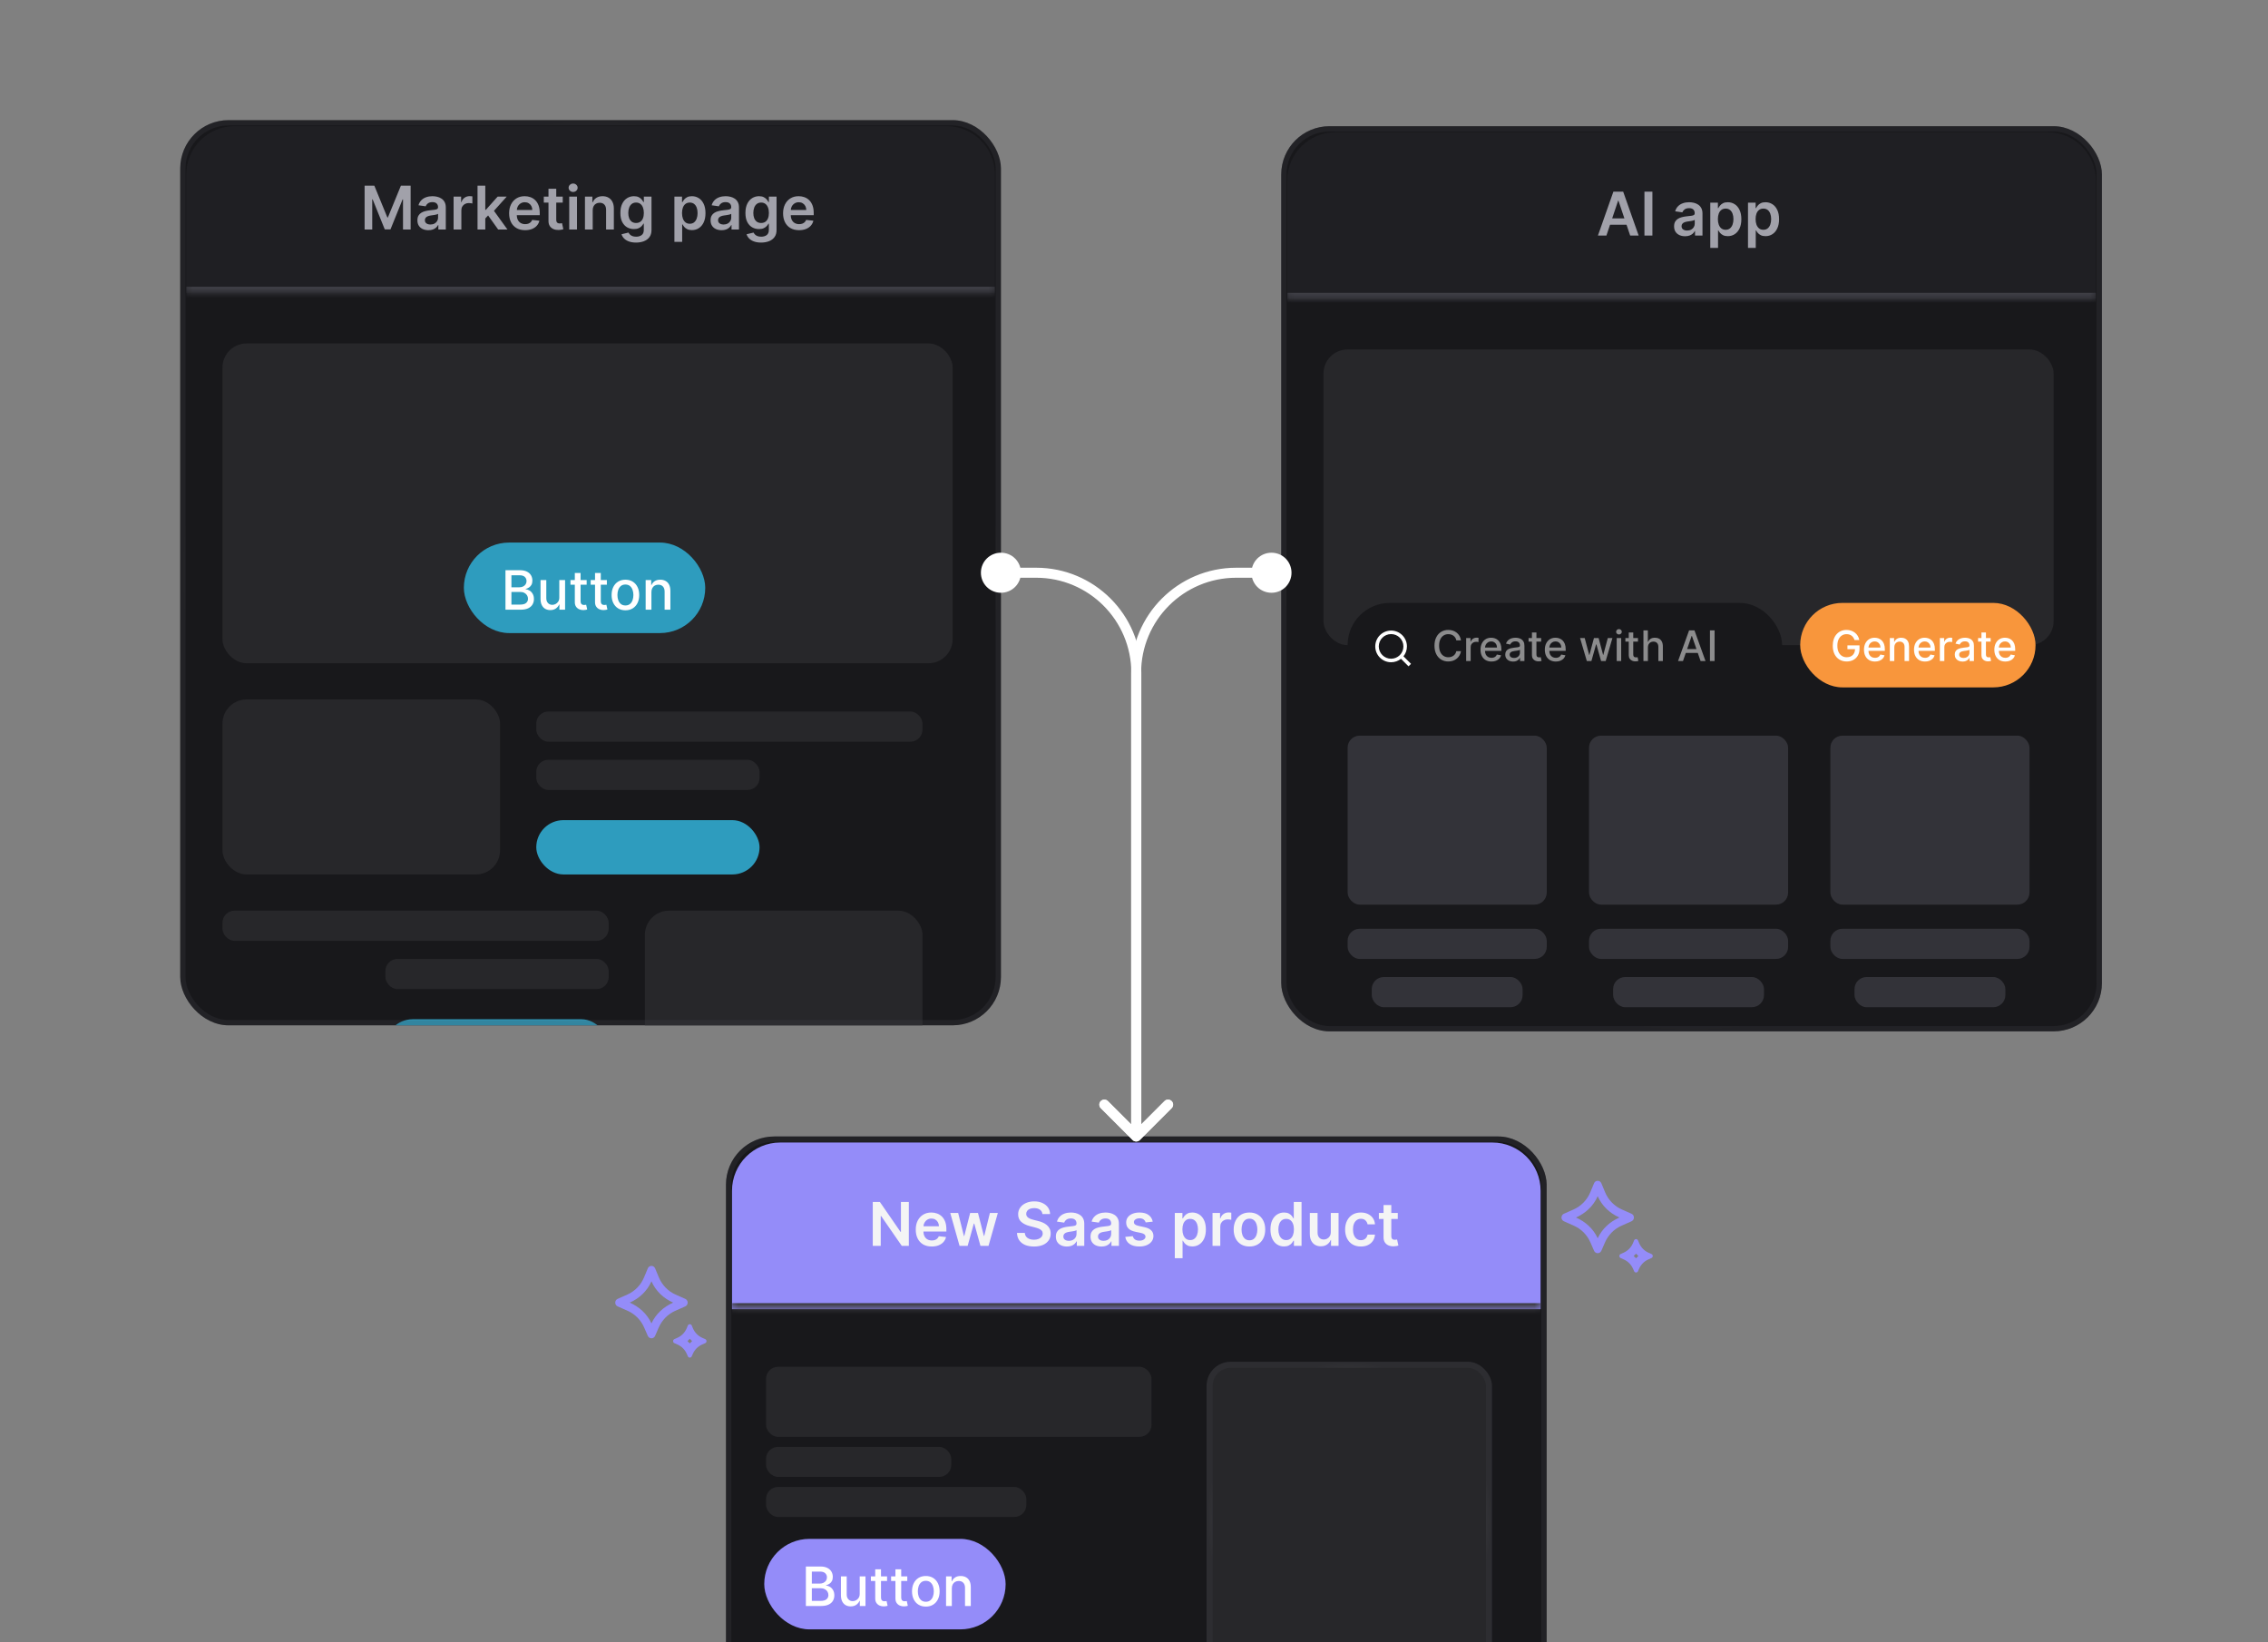 <svg width="453" height="328" viewBox="0 0 453 328" fill="none" xmlns="http://www.w3.org/2000/svg">
<rect x="0" y="0" width="453" height="328" fill="#808080" stroke="none"/>
<g clip-path="url(#clip0_9_1032)">
<g clip-path="url(#clip1_9_1032)">
<rect x="36" y="24" width="163.921" height="180.795" rx="9.642" fill="#18181B"/>
<mask id="path-3-inside-1_9_1032" fill="white">
<path d="M37.205 34.848C37.205 29.522 41.522 25.205 46.848 25.205H189.073C194.398 25.205 198.715 29.522 198.715 34.848V58.49H37.205V34.848Z"/>
</mask>
<path d="M37.205 34.848C37.205 29.522 41.522 25.205 46.848 25.205H189.073C194.398 25.205 198.715 29.522 198.715 34.848V58.49H37.205V34.848Z" fill="#1F1F23"/>
<path d="M37.205 25.205H198.715H37.205ZM198.715 59.695H37.205V57.285H198.715V59.695ZM37.205 58.49V25.205V58.49ZM198.715 25.205V58.49V25.205Z" fill="#3F3F46" mask="url(#path-3-inside-1_9_1032)"/>
<path d="M72.825 37.082H74.768L77.37 43.434H77.473L80.076 37.082H82.019V45.848H80.495V39.825H80.414L77.991 45.822H76.853L74.43 39.813H74.349V45.848H72.825V37.082ZM85.571 45.98C85.155 45.98 84.779 45.906 84.445 45.758C84.115 45.606 83.852 45.384 83.658 45.09C83.467 44.796 83.371 44.434 83.371 44.003C83.371 43.632 83.44 43.325 83.577 43.083C83.714 42.84 83.9 42.646 84.137 42.501C84.374 42.355 84.641 42.245 84.938 42.171C85.237 42.094 85.547 42.038 85.867 42.004C86.252 41.964 86.564 41.928 86.804 41.897C87.044 41.863 87.218 41.811 87.326 41.743C87.437 41.672 87.493 41.562 87.493 41.413V41.388C87.493 41.065 87.397 40.816 87.206 40.639C87.015 40.462 86.74 40.373 86.38 40.373C86.001 40.373 85.7 40.456 85.477 40.622C85.257 40.787 85.109 40.983 85.032 41.208L83.585 41.002C83.699 40.603 83.888 40.269 84.15 40.001C84.413 39.73 84.734 39.527 85.113 39.393C85.493 39.256 85.912 39.188 86.372 39.188C86.688 39.188 87.004 39.225 87.317 39.299C87.631 39.373 87.918 39.496 88.178 39.667C88.438 39.835 88.646 40.065 88.803 40.356C88.963 40.647 89.043 41.011 89.043 41.448V45.848H87.553V44.944H87.502C87.407 45.127 87.275 45.298 87.103 45.458C86.935 45.615 86.723 45.742 86.466 45.839C86.212 45.933 85.914 45.98 85.571 45.98ZM85.974 44.842C86.285 44.842 86.554 44.781 86.782 44.658C87.011 44.532 87.186 44.367 87.309 44.161C87.434 43.956 87.497 43.732 87.497 43.489V42.715C87.449 42.755 87.366 42.792 87.249 42.826C87.135 42.86 87.007 42.89 86.864 42.916C86.721 42.941 86.58 42.964 86.44 42.984C86.3 43.004 86.179 43.021 86.076 43.036C85.845 43.067 85.638 43.118 85.456 43.19C85.273 43.261 85.129 43.361 85.023 43.489C84.918 43.615 84.865 43.778 84.865 43.977C84.865 44.263 84.969 44.478 85.177 44.623C85.386 44.769 85.651 44.842 85.974 44.842ZM90.6 45.848V39.273H92.103V40.369H92.171C92.291 39.989 92.497 39.697 92.788 39.492C93.082 39.283 93.417 39.179 93.793 39.179C93.879 39.179 93.975 39.183 94.08 39.192C94.189 39.198 94.278 39.208 94.35 39.222V40.647C94.284 40.624 94.18 40.604 94.037 40.587C93.898 40.567 93.762 40.557 93.631 40.557C93.348 40.557 93.094 40.619 92.869 40.741C92.646 40.861 92.471 41.028 92.343 41.242C92.214 41.456 92.15 41.703 92.15 41.983V45.848H90.6ZM96.792 43.785L96.787 41.914H97.036L99.398 39.273H101.209L98.303 42.509H97.982L96.792 43.785ZM95.379 45.848V37.082H96.929V45.848H95.379ZM99.505 45.848L97.365 42.856L98.41 41.764L101.359 45.848H99.505ZM104.881 45.976C104.222 45.976 103.653 45.839 103.173 45.565C102.697 45.288 102.33 44.898 102.073 44.392C101.817 43.885 101.688 43.287 101.688 42.599C101.688 41.923 101.817 41.329 102.073 40.818C102.333 40.305 102.696 39.905 103.161 39.62C103.626 39.332 104.172 39.188 104.8 39.188C105.205 39.188 105.587 39.253 105.947 39.385C106.309 39.513 106.629 39.713 106.906 39.984C107.185 40.255 107.405 40.6 107.565 41.02C107.725 41.436 107.805 41.933 107.805 42.509V42.984H102.416V41.94H106.319C106.317 41.643 106.252 41.379 106.127 41.148C106.001 40.914 105.826 40.73 105.6 40.596C105.378 40.462 105.118 40.395 104.821 40.395C104.505 40.395 104.226 40.472 103.987 40.626C103.747 40.777 103.56 40.977 103.426 41.225C103.295 41.471 103.228 41.74 103.225 42.034V42.946C103.225 43.328 103.295 43.656 103.435 43.93C103.574 44.201 103.77 44.41 104.021 44.555C104.272 44.698 104.566 44.769 104.903 44.769C105.128 44.769 105.332 44.738 105.515 44.675C105.697 44.609 105.856 44.514 105.99 44.388C106.124 44.263 106.225 44.107 106.294 43.922L107.74 44.084C107.649 44.467 107.475 44.8 107.218 45.086C106.964 45.368 106.639 45.588 106.242 45.745C105.846 45.899 105.392 45.976 104.881 45.976ZM112.398 39.273V40.472H108.619V39.273H112.398ZM109.552 37.698H111.101V43.87C111.101 44.078 111.133 44.238 111.196 44.35C111.261 44.458 111.347 44.532 111.452 44.572C111.558 44.612 111.675 44.632 111.803 44.632C111.9 44.632 111.989 44.625 112.069 44.611C112.151 44.596 112.214 44.584 112.257 44.572L112.518 45.783C112.435 45.812 112.317 45.843 112.163 45.878C112.012 45.912 111.826 45.932 111.606 45.938C111.218 45.949 110.869 45.891 110.558 45.762C110.247 45.631 110 45.428 109.817 45.154C109.638 44.88 109.549 44.538 109.552 44.127V37.698ZM113.694 45.848V39.273H115.244V45.848H113.694ZM114.473 38.34C114.228 38.34 114.017 38.259 113.84 38.096C113.663 37.931 113.574 37.732 113.574 37.501C113.574 37.267 113.663 37.069 113.84 36.906C114.017 36.741 114.228 36.658 114.473 36.658C114.721 36.658 114.933 36.741 115.107 36.906C115.284 37.069 115.372 37.267 115.372 37.501C115.372 37.732 115.284 37.931 115.107 38.096C114.933 38.259 114.721 38.34 114.473 38.34ZM118.386 41.995V45.848H116.837V39.273H118.318V40.39H118.395C118.546 40.022 118.787 39.73 119.118 39.513C119.452 39.296 119.864 39.188 120.355 39.188C120.809 39.188 121.204 39.285 121.541 39.479C121.88 39.673 122.143 39.954 122.328 40.322C122.517 40.69 122.609 41.137 122.607 41.662V45.848H121.057V41.901C121.057 41.462 120.943 41.118 120.715 40.87C120.489 40.622 120.177 40.497 119.777 40.497C119.506 40.497 119.265 40.557 119.054 40.677C118.846 40.794 118.682 40.964 118.562 41.187C118.445 41.409 118.386 41.679 118.386 41.995ZM127.041 48.45C126.484 48.45 126.006 48.374 125.607 48.223C125.207 48.075 124.886 47.875 124.644 47.624C124.401 47.373 124.233 47.095 124.139 46.789L125.534 46.451C125.597 46.58 125.688 46.706 125.808 46.832C125.928 46.961 126.089 47.066 126.292 47.149C126.497 47.234 126.755 47.277 127.066 47.277C127.506 47.277 127.87 47.17 128.158 46.956C128.446 46.745 128.59 46.397 128.59 45.912V44.666H128.513C128.433 44.826 128.316 44.99 128.162 45.158C128.011 45.327 127.81 45.468 127.559 45.582C127.31 45.696 126.998 45.754 126.621 45.754C126.116 45.754 125.658 45.635 125.247 45.398C124.839 45.158 124.514 44.802 124.272 44.328C124.032 43.852 123.912 43.255 123.912 42.539C123.912 41.817 124.032 41.208 124.272 40.711C124.514 40.212 124.841 39.834 125.252 39.577C125.663 39.318 126.121 39.188 126.626 39.188C127.011 39.188 127.328 39.253 127.576 39.385C127.827 39.513 128.027 39.669 128.175 39.851C128.323 40.031 128.436 40.201 128.513 40.361H128.599V39.273H130.127V45.955C130.127 46.517 129.993 46.982 129.724 47.35C129.456 47.718 129.09 47.993 128.624 48.176C128.159 48.359 127.631 48.45 127.041 48.45ZM127.054 44.538C127.382 44.538 127.661 44.458 127.893 44.298C128.124 44.138 128.299 43.909 128.419 43.609C128.539 43.309 128.599 42.95 128.599 42.531C128.599 42.117 128.539 41.754 128.419 41.443C128.302 41.132 128.128 40.891 127.897 40.72C127.669 40.546 127.387 40.459 127.054 40.459C126.708 40.459 126.42 40.549 126.189 40.729C125.958 40.908 125.784 41.155 125.667 41.469C125.55 41.78 125.491 42.134 125.491 42.531C125.491 42.933 125.55 43.285 125.667 43.588C125.787 43.887 125.962 44.121 126.193 44.29C126.427 44.455 126.714 44.538 127.054 44.538ZM134.704 48.313V39.273H136.228V40.361H136.318C136.398 40.201 136.511 40.031 136.656 39.851C136.802 39.669 136.999 39.513 137.247 39.385C137.495 39.253 137.812 39.188 138.197 39.188C138.705 39.188 139.163 39.318 139.571 39.577C139.982 39.834 140.307 40.215 140.547 40.72C140.789 41.222 140.911 41.839 140.911 42.569C140.911 43.291 140.792 43.904 140.555 44.41C140.319 44.915 139.996 45.3 139.588 45.565C139.18 45.831 138.718 45.963 138.201 45.963C137.825 45.963 137.512 45.9 137.264 45.775C137.016 45.649 136.816 45.498 136.665 45.321C136.516 45.141 136.401 44.972 136.318 44.812H136.254V48.313H134.704ZM136.224 42.56C136.224 42.986 136.284 43.358 136.404 43.678C136.526 43.997 136.702 44.247 136.93 44.427C137.161 44.604 137.441 44.692 137.769 44.692C138.111 44.692 138.398 44.601 138.629 44.418C138.861 44.233 139.035 43.98 139.152 43.66C139.271 43.338 139.331 42.971 139.331 42.56C139.331 42.152 139.273 41.79 139.156 41.473C139.039 41.157 138.865 40.908 138.634 40.729C138.403 40.549 138.114 40.459 137.769 40.459C137.438 40.459 137.157 40.546 136.926 40.72C136.695 40.894 136.519 41.138 136.399 41.452C136.282 41.766 136.224 42.135 136.224 42.56ZM144.129 45.98C143.713 45.98 143.338 45.906 143.004 45.758C142.673 45.606 142.41 45.384 142.216 45.09C142.025 44.796 141.929 44.434 141.929 44.003C141.929 43.632 141.998 43.325 142.135 43.083C142.272 42.84 142.459 42.646 142.696 42.501C142.932 42.355 143.199 42.245 143.496 42.171C143.796 42.094 144.105 42.038 144.425 42.004C144.81 41.964 145.122 41.928 145.362 41.897C145.602 41.863 145.776 41.811 145.884 41.743C145.996 41.672 146.051 41.562 146.051 41.413V41.388C146.051 41.065 145.956 40.816 145.764 40.639C145.573 40.462 145.298 40.373 144.938 40.373C144.559 40.373 144.258 40.456 144.035 40.622C143.816 40.787 143.667 40.983 143.59 41.208L142.143 41.002C142.258 40.603 142.446 40.269 142.708 40.001C142.971 39.73 143.292 39.527 143.671 39.393C144.051 39.256 144.47 39.188 144.93 39.188C145.247 39.188 145.562 39.225 145.876 39.299C146.19 39.373 146.476 39.496 146.736 39.667C146.996 39.835 147.204 40.065 147.361 40.356C147.521 40.647 147.601 41.011 147.601 41.448V45.848H146.111V44.944H146.06C145.966 45.127 145.833 45.298 145.662 45.458C145.493 45.615 145.281 45.742 145.024 45.839C144.77 45.933 144.472 45.98 144.129 45.98ZM144.532 44.842C144.843 44.842 145.112 44.781 145.341 44.658C145.569 44.532 145.744 44.367 145.867 44.161C145.993 43.956 146.055 43.732 146.055 43.489V42.715C146.007 42.755 145.924 42.792 145.807 42.826C145.693 42.86 145.565 42.89 145.422 42.916C145.279 42.941 145.138 42.964 144.998 42.984C144.858 43.004 144.737 43.021 144.634 43.036C144.403 43.067 144.196 43.118 144.014 43.19C143.831 43.261 143.687 43.361 143.582 43.489C143.476 43.615 143.423 43.778 143.423 43.977C143.423 44.263 143.527 44.478 143.736 44.623C143.944 44.769 144.209 44.842 144.532 44.842ZM152.018 48.45C151.461 48.45 150.983 48.374 150.584 48.223C150.184 48.075 149.863 47.875 149.621 47.624C149.378 47.373 149.21 47.095 149.116 46.789L150.511 46.451C150.574 46.58 150.665 46.706 150.785 46.832C150.905 46.961 151.066 47.066 151.269 47.149C151.474 47.234 151.732 47.277 152.043 47.277C152.483 47.277 152.847 47.17 153.135 46.956C153.423 46.745 153.567 46.397 153.567 45.912V44.666H153.49C153.41 44.826 153.293 44.99 153.139 45.158C152.988 45.327 152.787 45.468 152.536 45.582C152.287 45.696 151.975 45.754 151.598 45.754C151.093 45.754 150.635 45.635 150.224 45.398C149.816 45.158 149.491 44.802 149.249 44.328C149.009 43.852 148.889 43.255 148.889 42.539C148.889 41.817 149.009 41.208 149.249 40.711C149.491 40.212 149.818 39.834 150.229 39.577C150.64 39.318 151.098 39.188 151.603 39.188C151.988 39.188 152.305 39.253 152.553 39.385C152.804 39.513 153.004 39.669 153.152 39.851C153.3 40.031 153.413 40.201 153.49 40.361H153.576V39.273H155.104V45.955C155.104 46.517 154.97 46.982 154.701 47.35C154.433 47.718 154.067 47.993 153.601 48.176C153.136 48.359 152.608 48.45 152.018 48.45ZM152.031 44.538C152.359 44.538 152.638 44.458 152.87 44.298C153.101 44.138 153.276 43.909 153.396 43.609C153.516 43.309 153.576 42.95 153.576 42.531C153.576 42.117 153.516 41.754 153.396 41.443C153.279 41.132 153.105 40.891 152.874 40.72C152.646 40.546 152.364 40.459 152.031 40.459C151.685 40.459 151.397 40.549 151.166 40.729C150.935 40.908 150.761 41.155 150.644 41.469C150.527 41.78 150.468 42.134 150.468 42.531C150.468 42.933 150.527 43.285 150.644 43.588C150.764 43.887 150.939 44.121 151.17 44.29C151.404 44.455 151.691 44.538 152.031 44.538ZM159.602 45.976C158.943 45.976 158.374 45.839 157.894 45.565C157.418 45.288 157.051 44.898 156.794 44.392C156.538 43.885 156.409 43.287 156.409 42.599C156.409 41.923 156.538 41.329 156.794 40.818C157.054 40.305 157.417 39.905 157.882 39.62C158.347 39.332 158.893 39.188 159.521 39.188C159.926 39.188 160.308 39.253 160.668 39.385C161.03 39.513 161.35 39.713 161.627 39.984C161.906 40.255 162.126 40.6 162.286 41.02C162.446 41.436 162.526 41.933 162.526 42.509V42.984H157.137V41.94H161.04C161.038 41.643 160.973 41.379 160.848 41.148C160.722 40.914 160.547 40.73 160.321 40.596C160.099 40.462 159.839 40.395 159.542 40.395C159.226 40.395 158.947 40.472 158.708 40.626C158.468 40.777 158.281 40.977 158.147 41.225C158.016 41.471 157.949 41.74 157.946 42.034V42.946C157.946 43.328 158.016 43.656 158.156 43.93C158.295 44.201 158.491 44.41 158.742 44.555C158.993 44.698 159.287 44.769 159.624 44.769C159.849 44.769 160.053 44.738 160.236 44.675C160.418 44.609 160.577 44.514 160.711 44.388C160.845 44.263 160.946 44.107 161.015 43.922L162.461 44.084C162.37 44.467 162.196 44.8 161.939 45.086C161.685 45.368 161.36 45.588 160.963 45.745C160.567 45.899 160.113 45.976 159.602 45.976Z" fill="#A1A1AA"/>
<rect x="44.437" y="68.596" width="145.841" height="63.881" rx="4.821" fill="#27272A"/>
<rect x="44.437" y="139.708" width="55.444" height="34.954" rx="4.821" fill="#27272A"/>
<rect x="107.113" y="142.119" width="77.139" height="6.026" rx="2.411" fill="#27272A"/>
<rect x="44.437" y="181.894" width="77.139" height="6.026" rx="2.411" fill="#27272A"/>
<rect x="107.113" y="151.761" width="44.596" height="6.026" rx="2.411" fill="#27272A"/>
<rect x="76.98" y="191.536" width="44.596" height="6.026" rx="2.411" fill="#27272A"/>
<rect x="107.113" y="163.814" width="44.596" height="10.848" rx="5.424" fill="#2E9CBE"/>
<rect x="76.98" y="203.589" width="44.596" height="10.848" rx="5.424" fill="#2E9CBE"/>
<rect x="128.808" y="181.894" width="55.444" height="34.954" rx="4.821" fill="#27272A"/>
<rect x="92.649" y="108.371" width="48.212" height="18.079" rx="9.04" fill="#2E9CBE"/>
<path d="M100.959 121.781V113.892H103.848C104.408 113.892 104.872 113.985 105.239 114.17C105.606 114.352 105.881 114.6 106.063 114.913C106.245 115.224 106.337 115.574 106.337 115.965C106.337 116.293 106.276 116.571 106.156 116.797C106.035 117.02 105.873 117.2 105.67 117.336C105.47 117.47 105.249 117.567 105.008 117.629V117.706C105.27 117.719 105.525 117.803 105.774 117.96C106.026 118.114 106.234 118.334 106.398 118.619C106.563 118.904 106.645 119.251 106.645 119.659C106.645 120.062 106.55 120.424 106.36 120.745C106.172 121.064 105.882 121.317 105.489 121.504C105.096 121.689 104.594 121.781 103.983 121.781H100.959ZM102.149 120.761H103.867C104.438 120.761 104.846 120.65 105.092 120.429C105.339 120.209 105.462 119.932 105.462 119.601C105.462 119.352 105.399 119.124 105.273 118.915C105.148 118.707 104.968 118.542 104.734 118.419C104.503 118.295 104.228 118.234 103.91 118.234H102.149V120.761ZM102.149 117.305H103.744C104.011 117.305 104.251 117.254 104.465 117.151C104.68 117.048 104.851 116.905 104.977 116.72C105.105 116.532 105.169 116.311 105.169 116.057C105.169 115.731 105.055 115.458 104.827 115.237C104.598 115.016 104.248 114.905 103.775 114.905H102.149V117.305ZM111.712 119.328V115.865H112.868V121.781H111.735V120.757H111.674C111.538 121.073 111.319 121.336 111.019 121.547C110.721 121.755 110.35 121.859 109.906 121.859C109.526 121.859 109.189 121.775 108.896 121.608C108.606 121.439 108.378 121.188 108.211 120.857C108.046 120.526 107.964 120.116 107.964 119.628V115.865H109.116V119.489C109.116 119.893 109.228 120.214 109.451 120.452C109.675 120.691 109.965 120.811 110.322 120.811C110.537 120.811 110.752 120.757 110.965 120.649C111.181 120.541 111.359 120.378 111.5 120.16C111.644 119.941 111.715 119.664 111.712 119.328ZM117.178 115.865V116.789H113.946V115.865H117.178ZM114.812 114.447H115.964V120.044C115.964 120.268 115.998 120.436 116.064 120.549C116.131 120.659 116.217 120.735 116.322 120.776C116.43 120.815 116.547 120.834 116.673 120.834C116.765 120.834 116.846 120.827 116.916 120.815C116.985 120.802 117.039 120.791 117.077 120.784L117.285 121.735C117.219 121.761 117.124 121.787 117 121.812C116.877 121.841 116.723 121.856 116.538 121.859C116.235 121.864 115.953 121.81 115.691 121.697C115.429 121.584 115.217 121.409 115.055 121.173C114.893 120.937 114.812 120.64 114.812 120.283V114.447ZM121.214 115.865V116.789H117.982V115.865H121.214ZM118.848 114.447H120V120.044C120 120.268 120.034 120.436 120.1 120.549C120.167 120.659 120.253 120.735 120.359 120.776C120.466 120.815 120.583 120.834 120.709 120.834C120.802 120.834 120.882 120.827 120.952 120.815C121.021 120.802 121.075 120.791 121.114 120.784L121.322 121.735C121.255 121.761 121.16 121.787 121.036 121.812C120.913 121.841 120.759 121.856 120.574 121.859C120.271 121.864 119.989 121.81 119.727 121.697C119.465 121.584 119.253 121.409 119.091 121.173C118.929 120.937 118.848 120.64 118.848 120.283V114.447ZM124.917 121.901C124.362 121.901 123.878 121.774 123.464 121.52C123.051 121.265 122.73 120.91 122.501 120.452C122.273 119.995 122.158 119.461 122.158 118.85C122.158 118.236 122.273 117.699 122.501 117.24C122.73 116.78 123.051 116.423 123.464 116.169C123.878 115.915 124.362 115.788 124.917 115.788C125.471 115.788 125.955 115.915 126.369 116.169C126.782 116.423 127.103 116.78 127.332 117.24C127.56 117.699 127.675 118.236 127.675 118.85C127.675 119.461 127.56 119.995 127.332 120.452C127.103 120.91 126.782 121.265 126.369 121.52C125.955 121.774 125.471 121.901 124.917 121.901ZM124.92 120.934C125.28 120.934 125.578 120.839 125.814 120.649C126.05 120.459 126.225 120.206 126.338 119.89C126.454 119.574 126.511 119.226 126.511 118.846C126.511 118.469 126.454 118.122 126.338 117.806C126.225 117.488 126.05 117.232 125.814 117.039C125.578 116.847 125.28 116.751 124.92 116.751C124.558 116.751 124.258 116.847 124.019 117.039C123.783 117.232 123.607 117.488 123.491 117.806C123.378 118.122 123.322 118.469 123.322 118.846C123.322 119.226 123.378 119.574 123.491 119.89C123.607 120.206 123.783 120.459 124.019 120.649C124.258 120.839 124.558 120.934 124.92 120.934ZM130.112 118.268V121.781H128.96V115.865H130.066V116.828H130.139C130.275 116.514 130.488 116.263 130.779 116.073C131.071 115.883 131.44 115.788 131.884 115.788C132.287 115.788 132.64 115.872 132.944 116.042C133.247 116.209 133.482 116.458 133.648 116.789C133.815 117.12 133.899 117.53 133.899 118.018V121.781H132.747V118.157C132.747 117.728 132.635 117.393 132.412 117.151C132.189 116.907 131.882 116.785 131.491 116.785C131.224 116.785 130.987 116.843 130.779 116.959C130.573 117.074 130.41 117.244 130.289 117.467C130.171 117.688 130.112 117.955 130.112 118.268Z" fill="white"/>
</g>
<rect x="36.529" y="24.529" width="162.863" height="179.737" rx="9.114" stroke="url(#paint0_angular_9_1032)" stroke-opacity="0.25" stroke-width="1.058"/>
<g clip-path="url(#clip2_9_1032)">
<rect x="145" y="227" width="163.921" height="180.795" rx="9.642" fill="#18181B"/>
<mask id="path-19-inside-2_9_1032" fill="white">
<path d="M146.205 237.848C146.205 232.522 150.522 228.205 155.848 228.205H298.073C303.398 228.205 307.715 232.522 307.715 237.848V261.49H146.205V237.848Z"/>
</mask>
<path d="M146.205 237.848C146.205 232.522 150.522 228.205 155.848 228.205H298.073C303.398 228.205 307.715 232.522 307.715 237.848V261.49H146.205V237.848Z" fill="#948CF9"/>
<path d="M146.205 228.205H307.715H146.205ZM307.715 262.695H146.205V260.285H307.715V262.695ZM146.205 261.49V228.205V261.49ZM307.715 228.205V261.49V228.205Z" fill="#3F3F46" mask="url(#path-19-inside-2_9_1032)"/>
<path d="M181.528 240.082V248.848H180.116L175.986 242.877H175.913V248.848H174.325V240.082H175.746L179.872 246.057H179.949V240.082H181.528ZM186.101 248.976C185.442 248.976 184.872 248.839 184.393 248.565C183.916 248.288 183.55 247.897 183.293 247.392C183.036 246.884 182.908 246.287 182.908 245.599C182.908 244.923 183.036 244.329 183.293 243.818C183.553 243.305 183.915 242.905 184.38 242.62C184.845 242.332 185.392 242.188 186.019 242.188C186.425 242.188 186.807 242.253 187.166 242.385C187.529 242.513 187.848 242.713 188.125 242.984C188.405 243.255 188.625 243.6 188.784 244.02C188.944 244.436 189.024 244.933 189.024 245.509V245.984H183.635V244.94H187.539C187.536 244.643 187.472 244.379 187.346 244.148C187.221 243.914 187.045 243.73 186.82 243.596C186.597 243.462 186.338 243.395 186.041 243.395C185.724 243.395 185.446 243.472 185.206 243.626C184.966 243.777 184.78 243.977 184.645 244.225C184.514 244.47 184.447 244.74 184.444 245.034V245.946C184.444 246.328 184.514 246.656 184.654 246.93C184.794 247.201 184.989 247.41 185.24 247.555C185.491 247.698 185.785 247.769 186.122 247.769C186.348 247.769 186.552 247.738 186.734 247.675C186.917 247.609 187.075 247.514 187.209 247.388C187.343 247.263 187.445 247.107 187.513 246.922L188.96 247.084C188.869 247.467 188.694 247.8 188.438 248.086C188.184 248.368 187.858 248.588 187.462 248.745C187.065 248.899 186.611 248.976 186.101 248.976ZM191.656 248.848L189.799 242.273H191.378L192.534 246.896H192.594L193.775 242.273H195.337L196.519 246.87H196.583L197.721 242.273H199.305L197.443 248.848H195.83L194.597 244.405H194.507L193.274 248.848H191.656ZM208.209 242.492C208.169 242.118 208.001 241.827 207.704 241.618C207.41 241.41 207.028 241.306 206.557 241.306C206.226 241.306 205.942 241.356 205.705 241.456C205.468 241.556 205.287 241.691 205.161 241.862C205.036 242.034 204.972 242.229 204.969 242.449C204.969 242.631 205.01 242.79 205.093 242.924C205.179 243.058 205.294 243.172 205.44 243.266C205.585 243.358 205.746 243.435 205.923 243.497C206.1 243.56 206.279 243.613 206.458 243.656L207.28 243.861C207.611 243.938 207.929 244.042 208.235 244.174C208.543 244.305 208.818 244.47 209.061 244.67C209.306 244.87 209.5 245.111 209.643 245.394C209.785 245.676 209.857 246.007 209.857 246.387C209.857 246.9 209.725 247.352 209.463 247.743C209.2 248.131 208.821 248.435 208.324 248.655C207.831 248.872 207.233 248.98 206.531 248.98C205.849 248.98 205.257 248.875 204.755 248.664C204.255 248.452 203.865 248.144 203.582 247.739C203.302 247.334 203.151 246.84 203.128 246.258H204.691C204.713 246.563 204.808 246.817 204.973 247.02C205.139 247.223 205.354 247.374 205.619 247.474C205.888 247.574 206.187 247.624 206.518 247.624C206.863 247.624 207.166 247.572 207.426 247.469C207.688 247.364 207.894 247.218 208.042 247.033C208.19 246.845 208.266 246.625 208.269 246.374C208.266 246.145 208.199 245.957 208.068 245.809C207.936 245.657 207.752 245.532 207.516 245.432C207.282 245.329 207.008 245.238 206.694 245.158L205.696 244.901C204.975 244.716 204.404 244.435 203.984 244.058C203.568 243.679 203.359 243.175 203.359 242.547C203.359 242.031 203.499 241.578 203.779 241.19C204.061 240.802 204.445 240.501 204.93 240.287C205.415 240.07 205.965 239.962 206.578 239.962C207.2 239.962 207.745 240.07 208.213 240.287C208.684 240.501 209.054 240.799 209.322 241.182C209.59 241.561 209.728 241.998 209.737 242.492H208.209ZM213.096 248.98C212.679 248.98 212.304 248.906 211.97 248.758C211.639 248.607 211.377 248.384 211.183 248.09C210.991 247.796 210.896 247.434 210.896 247.003C210.896 246.632 210.964 246.325 211.101 246.083C211.238 245.84 211.425 245.646 211.662 245.501C211.899 245.355 212.166 245.245 212.462 245.171C212.762 245.094 213.072 245.038 213.391 245.004C213.776 244.964 214.089 244.928 214.328 244.897C214.568 244.863 214.742 244.811 214.851 244.743C214.962 244.672 215.018 244.562 215.018 244.413V244.388C215.018 244.065 214.922 243.816 214.731 243.639C214.54 243.462 214.264 243.373 213.905 243.373C213.525 243.373 213.224 243.456 213.002 243.622C212.782 243.787 212.634 243.983 212.556 244.208L211.11 244.002C211.224 243.603 211.412 243.269 211.675 243.001C211.937 242.73 212.258 242.527 212.638 242.393C213.017 242.256 213.437 242.188 213.896 242.188C214.213 242.188 214.528 242.225 214.842 242.299C215.156 242.373 215.443 242.496 215.702 242.667C215.962 242.835 216.17 243.065 216.327 243.356C216.487 243.647 216.567 244.011 216.567 244.448V248.848H215.078V247.945H215.026C214.932 248.127 214.799 248.298 214.628 248.458C214.46 248.615 214.247 248.742 213.99 248.839C213.736 248.933 213.438 248.98 213.096 248.98ZM213.498 247.842C213.809 247.842 214.079 247.78 214.307 247.658C214.535 247.532 214.711 247.367 214.834 247.161C214.959 246.956 215.022 246.732 215.022 246.489V245.715C214.973 245.755 214.891 245.792 214.774 245.826C214.659 245.86 214.531 245.89 214.388 245.916C214.246 245.941 214.104 245.964 213.965 245.984C213.825 246.004 213.704 246.021 213.601 246.036C213.37 246.067 213.163 246.118 212.98 246.19C212.798 246.261 212.653 246.361 212.548 246.489C212.442 246.615 212.39 246.777 212.39 246.977C212.39 247.263 212.494 247.478 212.702 247.624C212.91 247.769 213.176 247.842 213.498 247.842ZM220.017 248.98C219.6 248.98 219.225 248.906 218.891 248.758C218.56 248.607 218.298 248.384 218.104 248.09C217.912 247.796 217.817 247.434 217.817 247.003C217.817 246.632 217.885 246.325 218.022 246.083C218.159 245.84 218.346 245.646 218.583 245.501C218.82 245.355 219.087 245.245 219.383 245.171C219.683 245.094 219.993 245.038 220.312 245.004C220.697 244.964 221.01 244.928 221.25 244.897C221.489 244.863 221.663 244.811 221.772 244.743C221.883 244.672 221.939 244.562 221.939 244.413V244.388C221.939 244.065 221.843 243.816 221.652 243.639C221.461 243.462 221.185 243.373 220.826 243.373C220.446 243.373 220.145 243.456 219.923 243.622C219.703 243.787 219.555 243.983 219.478 244.208L218.031 244.002C218.145 243.603 218.333 243.269 218.596 243.001C218.858 242.73 219.179 242.527 219.559 242.393C219.938 242.256 220.358 242.188 220.817 242.188C221.134 242.188 221.449 242.225 221.763 242.299C222.077 242.373 222.364 242.496 222.623 242.667C222.883 242.835 223.091 243.065 223.248 243.356C223.408 243.647 223.488 244.011 223.488 244.448V248.848H221.999V247.945H221.947C221.853 248.127 221.72 248.298 221.549 248.458C221.381 248.615 221.168 248.742 220.911 248.839C220.657 248.933 220.359 248.98 220.017 248.98ZM220.419 247.842C220.73 247.842 221 247.78 221.228 247.658C221.456 247.532 221.632 247.367 221.755 247.161C221.88 246.956 221.943 246.732 221.943 246.489V245.715C221.894 245.755 221.812 245.792 221.695 245.826C221.581 245.86 221.452 245.89 221.309 245.916C221.167 245.941 221.026 245.964 220.886 245.984C220.746 246.004 220.625 246.021 220.522 246.036C220.291 246.067 220.084 246.118 219.901 246.19C219.719 246.261 219.575 246.361 219.469 246.489C219.363 246.615 219.311 246.777 219.311 246.977C219.311 247.263 219.415 247.478 219.623 247.624C219.831 247.769 220.097 247.842 220.419 247.842ZM230.242 244.011L228.83 244.165C228.79 244.022 228.72 243.888 228.62 243.763C228.523 243.637 228.392 243.536 228.226 243.459C228.061 243.382 227.858 243.343 227.618 243.343C227.296 243.343 227.025 243.413 226.805 243.553C226.588 243.693 226.481 243.874 226.484 244.097C226.481 244.288 226.551 244.443 226.694 244.563C226.839 244.683 227.079 244.781 227.413 244.859L228.534 245.098C229.156 245.232 229.619 245.445 229.921 245.736C230.226 246.027 230.381 246.408 230.383 246.879C230.381 247.293 230.259 247.658 230.02 247.974C229.783 248.288 229.453 248.534 229.031 248.711C228.609 248.888 228.123 248.976 227.576 248.976C226.771 248.976 226.123 248.808 225.632 248.471C225.142 248.131 224.849 247.659 224.755 247.054L226.266 246.909C226.334 247.205 226.48 247.429 226.702 247.581C226.925 247.732 227.215 247.808 227.571 247.808C227.939 247.808 228.235 247.732 228.457 247.581C228.683 247.429 228.795 247.243 228.795 247.02C228.795 246.832 228.723 246.676 228.577 246.553C228.435 246.431 228.212 246.337 227.909 246.271L226.788 246.036C226.157 245.904 225.691 245.683 225.388 245.372C225.086 245.058 224.936 244.662 224.939 244.182C224.936 243.777 225.046 243.426 225.269 243.129C225.494 242.83 225.806 242.599 226.206 242.436C226.608 242.27 227.072 242.188 227.597 242.188C228.367 242.188 228.974 242.352 229.416 242.68C229.861 243.008 230.137 243.452 230.242 244.011ZM234.651 251.313V242.273H236.175V243.36H236.264C236.344 243.201 236.457 243.031 236.603 242.851C236.748 242.669 236.945 242.513 237.193 242.385C237.441 242.253 237.758 242.188 238.143 242.188C238.651 242.188 239.109 242.318 239.517 242.577C239.928 242.834 240.254 243.215 240.493 243.72C240.736 244.222 240.857 244.839 240.857 245.569C240.857 246.291 240.739 246.904 240.502 247.41C240.265 247.915 239.942 248.3 239.534 248.565C239.126 248.831 238.664 248.963 238.148 248.963C237.771 248.963 237.459 248.9 237.21 248.775C236.962 248.649 236.762 248.498 236.611 248.321C236.463 248.141 236.347 247.972 236.264 247.812H236.2V251.313H234.651ZM236.17 245.56C236.17 245.986 236.23 246.358 236.35 246.678C236.473 246.997 236.648 247.247 236.876 247.427C237.108 247.604 237.387 247.692 237.715 247.692C238.058 247.692 238.345 247.601 238.576 247.418C238.807 247.233 238.981 246.98 239.098 246.66C239.218 246.338 239.278 245.971 239.278 245.56C239.278 245.152 239.219 244.79 239.102 244.473C238.985 244.157 238.811 243.908 238.58 243.729C238.349 243.549 238.061 243.459 237.715 243.459C237.384 243.459 237.103 243.546 236.872 243.72C236.641 243.894 236.466 244.138 236.346 244.452C236.229 244.766 236.17 245.135 236.17 245.56ZM242.184 248.848V242.273H243.686V243.369H243.755C243.875 242.99 244.08 242.697 244.371 242.492C244.665 242.283 245 242.179 245.377 242.179C245.462 242.179 245.558 242.183 245.664 242.192C245.772 242.198 245.862 242.208 245.933 242.222V243.647C245.868 243.624 245.764 243.604 245.621 243.587C245.481 243.567 245.345 243.557 245.214 243.557C244.932 243.557 244.678 243.619 244.452 243.741C244.23 243.861 244.054 244.028 243.926 244.242C243.797 244.456 243.733 244.703 243.733 244.983V248.848H242.184ZM249.56 248.976C248.918 248.976 248.361 248.835 247.89 248.552C247.42 248.27 247.054 247.875 246.795 247.367C246.538 246.859 246.409 246.265 246.409 245.586C246.409 244.907 246.538 244.312 246.795 243.801C247.054 243.291 247.42 242.894 247.89 242.611C248.361 242.329 248.918 242.188 249.56 242.188C250.202 242.188 250.758 242.329 251.229 242.611C251.7 242.894 252.064 243.291 252.32 243.801C252.58 244.312 252.71 244.907 252.71 245.586C252.71 246.265 252.58 246.859 252.32 247.367C252.064 247.875 251.7 248.27 251.229 248.552C250.758 248.835 250.202 248.976 249.56 248.976ZM249.568 247.735C249.916 247.735 250.207 247.639 250.441 247.448C250.675 247.254 250.849 246.994 250.964 246.669C251.081 246.344 251.139 245.981 251.139 245.582C251.139 245.18 251.081 244.816 250.964 244.49C250.849 244.162 250.675 243.901 250.441 243.707C250.207 243.513 249.916 243.416 249.568 243.416C249.212 243.416 248.915 243.513 248.678 243.707C248.444 243.901 248.268 244.162 248.152 244.49C248.037 244.816 247.98 245.18 247.98 245.582C247.98 245.981 248.037 246.344 248.152 246.669C248.268 246.994 248.444 247.254 248.678 247.448C248.915 247.639 249.212 247.735 249.568 247.735ZM256.465 248.963C255.948 248.963 255.486 248.831 255.078 248.565C254.67 248.3 254.347 247.915 254.111 247.41C253.874 246.904 253.755 246.291 253.755 245.569C253.755 244.839 253.875 244.222 254.115 243.72C254.357 243.215 254.684 242.834 255.095 242.577C255.506 242.318 255.964 242.188 256.469 242.188C256.854 242.188 257.171 242.253 257.419 242.385C257.667 242.513 257.864 242.669 258.01 242.851C258.155 243.031 258.268 243.201 258.348 243.36H258.412V240.082H259.966V248.848H258.442V247.812H258.348C258.268 247.972 258.152 248.141 258.001 248.321C257.85 248.498 257.65 248.649 257.402 248.775C257.154 248.9 256.841 248.963 256.465 248.963ZM256.897 247.692C257.225 247.692 257.505 247.604 257.736 247.427C257.967 247.247 258.143 246.997 258.262 246.678C258.382 246.358 258.442 245.986 258.442 245.56C258.442 245.135 258.382 244.766 258.262 244.452C258.145 244.138 257.971 243.894 257.74 243.72C257.512 243.546 257.231 243.459 256.897 243.459C256.552 243.459 256.264 243.549 256.032 243.729C255.801 243.908 255.627 244.157 255.51 244.473C255.393 244.79 255.335 245.152 255.335 245.56C255.335 245.971 255.393 246.338 255.51 246.66C255.63 246.98 255.806 247.233 256.037 247.418C256.271 247.601 256.557 247.692 256.897 247.692ZM265.807 246.083V242.273H267.357V248.848H265.854V247.679H265.786C265.637 248.047 265.393 248.348 265.054 248.582C264.717 248.816 264.302 248.933 263.808 248.933C263.378 248.933 262.997 248.838 262.666 248.646C262.337 248.452 262.081 248.171 261.895 247.803C261.71 247.432 261.617 246.984 261.617 246.459V242.273H263.166V246.22C263.166 246.636 263.281 246.967 263.509 247.213C263.737 247.458 264.037 247.581 264.408 247.581C264.636 247.581 264.857 247.525 265.071 247.414C265.285 247.303 265.461 247.137 265.598 246.917C265.737 246.695 265.807 246.417 265.807 246.083ZM271.818 248.976C271.161 248.976 270.598 248.832 270.127 248.544C269.659 248.256 269.298 247.858 269.044 247.35C268.793 246.839 268.667 246.251 268.667 245.586C268.667 244.918 268.796 244.329 269.053 243.818C269.309 243.305 269.672 242.905 270.14 242.62C270.611 242.332 271.167 242.188 271.809 242.188C272.343 242.188 272.815 242.286 273.226 242.483C273.64 242.677 273.969 242.952 274.215 243.309C274.46 243.663 274.6 244.077 274.634 244.55H273.153C273.093 244.234 272.95 243.97 272.725 243.759C272.503 243.545 272.204 243.438 271.831 243.438C271.514 243.438 271.236 243.523 270.996 243.694C270.756 243.863 270.569 244.105 270.435 244.422C270.304 244.739 270.238 245.118 270.238 245.56C270.238 246.008 270.304 246.394 270.435 246.716C270.566 247.036 270.75 247.283 270.987 247.457C271.227 247.628 271.508 247.713 271.831 247.713C272.059 247.713 272.263 247.671 272.443 247.585C272.625 247.497 272.778 247.37 272.901 247.204C273.023 247.039 273.107 246.837 273.153 246.601H274.634C274.597 247.066 274.46 247.478 274.223 247.838C273.986 248.194 273.664 248.474 273.256 248.676C272.848 248.876 272.368 248.976 271.818 248.976ZM279.189 242.273V243.472H275.41V242.273H279.189ZM276.343 240.698H277.892V246.87C277.892 247.079 277.924 247.238 277.986 247.35C278.052 247.458 278.138 247.532 278.243 247.572C278.349 247.612 278.466 247.632 278.594 247.632C278.691 247.632 278.78 247.625 278.86 247.611C278.942 247.596 279.005 247.584 279.048 247.572L279.309 248.783C279.226 248.812 279.108 248.843 278.954 248.878C278.803 248.912 278.617 248.932 278.397 248.938C278.009 248.949 277.66 248.89 277.349 248.762C277.038 248.631 276.791 248.428 276.608 248.154C276.429 247.88 276.34 247.538 276.343 247.127V240.698Z" fill="#F4F4F5"/>
<rect x="241" y="272" width="57" height="63" rx="4.821" fill="#27272A"/>
<rect x="241.603" y="272.603" width="55.795" height="61.795" rx="4.219" stroke="url(#paint1_angular_9_1032)" stroke-opacity="0.25" stroke-width="1.205"/>
<rect x="152.648" y="307.371" width="48.212" height="18.079" rx="9.04" fill="#948CF9"/>
<path d="M160.961 320.781V312.892H163.85C164.41 312.892 164.874 312.984 165.241 313.169C165.608 313.352 165.883 313.6 166.065 313.913C166.248 314.224 166.339 314.574 166.339 314.964C166.339 315.293 166.278 315.571 166.158 315.797C166.037 316.02 165.875 316.2 165.672 316.336C165.472 316.469 165.251 316.567 165.01 316.629V316.706C165.272 316.719 165.527 316.803 165.776 316.96C166.028 317.114 166.236 317.334 166.4 317.619C166.565 317.904 166.647 318.25 166.647 318.659C166.647 319.062 166.552 319.424 166.362 319.745C166.174 320.063 165.884 320.316 165.491 320.504C165.098 320.689 164.596 320.781 163.985 320.781H160.961ZM162.151 319.76H163.869C164.44 319.76 164.848 319.65 165.094 319.429C165.341 319.208 165.464 318.932 165.464 318.601C165.464 318.352 165.401 318.123 165.275 317.915C165.15 317.707 164.97 317.542 164.736 317.418C164.505 317.295 164.23 317.233 163.912 317.233H162.151V319.76ZM162.151 316.305H163.746C164.013 316.305 164.253 316.254 164.467 316.151C164.682 316.048 164.853 315.904 164.979 315.72C165.107 315.532 165.171 315.311 165.171 315.057C165.171 314.731 165.057 314.457 164.829 314.236C164.6 314.016 164.25 313.905 163.777 313.905H162.151V316.305ZM171.714 318.327V314.864H172.87V320.781H171.737V319.757H171.676C171.54 320.072 171.321 320.336 171.021 320.546C170.723 320.754 170.352 320.858 169.908 320.858C169.528 320.858 169.191 320.775 168.898 320.608C168.608 320.438 168.38 320.188 168.213 319.857C168.048 319.525 167.966 319.116 167.966 318.628V314.864H169.118V318.489C169.118 318.892 169.23 319.213 169.453 319.452C169.677 319.691 169.967 319.811 170.324 319.811C170.539 319.811 170.754 319.757 170.967 319.649C171.183 319.541 171.361 319.378 171.502 319.159C171.646 318.941 171.717 318.664 171.714 318.327ZM177.18 314.864V315.789H173.948V314.864H177.18ZM174.814 313.447H175.966V319.044C175.966 319.267 176 319.436 176.066 319.549C176.133 319.659 176.219 319.735 176.324 319.776C176.432 319.814 176.549 319.834 176.675 319.834C176.767 319.834 176.848 319.827 176.918 319.814C176.987 319.802 177.041 319.791 177.079 319.784L177.287 320.735C177.221 320.761 177.126 320.786 177.002 320.812C176.879 320.84 176.725 320.856 176.54 320.858C176.237 320.863 175.955 320.809 175.693 320.697C175.431 320.584 175.219 320.409 175.057 320.173C174.895 319.936 174.814 319.64 174.814 319.283V313.447ZM181.216 314.864V315.789H177.984V314.864H181.216ZM178.85 313.447H180.002V319.044C180.002 319.267 180.036 319.436 180.102 319.549C180.169 319.659 180.255 319.735 180.361 319.776C180.468 319.814 180.585 319.834 180.711 319.834C180.804 319.834 180.884 319.827 180.954 319.814C181.023 319.802 181.077 319.791 181.116 319.784L181.324 320.735C181.257 320.761 181.162 320.786 181.039 320.812C180.915 320.84 180.761 320.856 180.576 320.858C180.273 320.863 179.991 320.809 179.729 320.697C179.467 320.584 179.255 320.409 179.093 320.173C178.931 319.936 178.85 319.64 178.85 319.283V313.447ZM184.919 320.901C184.364 320.901 183.88 320.774 183.466 320.519C183.053 320.265 182.732 319.909 182.503 319.452C182.275 318.995 182.16 318.461 182.16 317.85C182.16 317.236 182.275 316.699 182.503 316.24C182.732 315.78 183.053 315.423 183.466 315.169C183.88 314.914 184.364 314.787 184.919 314.787C185.473 314.787 185.957 314.914 186.371 315.169C186.784 315.423 187.105 315.78 187.334 316.24C187.562 316.699 187.677 317.236 187.677 317.85C187.677 318.461 187.562 318.995 187.334 319.452C187.105 319.909 186.784 320.265 186.371 320.519C185.957 320.774 185.473 320.901 184.919 320.901ZM184.922 319.934C185.282 319.934 185.58 319.839 185.816 319.649C186.052 319.459 186.227 319.206 186.34 318.89C186.456 318.574 186.513 318.226 186.513 317.846C186.513 317.468 186.456 317.122 186.34 316.806C186.227 316.487 186.052 316.232 185.816 316.039C185.58 315.847 185.282 315.75 184.922 315.75C184.56 315.75 184.26 315.847 184.021 316.039C183.785 316.232 183.609 316.487 183.493 316.806C183.38 317.122 183.324 317.468 183.324 317.846C183.324 318.226 183.38 318.574 183.493 318.89C183.609 319.206 183.785 319.459 184.021 319.649C184.26 319.839 184.56 319.934 184.922 319.934ZM190.114 317.268V320.781H188.962V314.864H190.068V315.827H190.141C190.277 315.514 190.49 315.262 190.781 315.072C191.073 314.882 191.442 314.787 191.886 314.787C192.289 314.787 192.643 314.872 192.946 315.042C193.249 315.208 193.484 315.458 193.65 315.789C193.817 316.12 193.901 316.53 193.901 317.018V320.781H192.749V317.156C192.749 316.727 192.637 316.392 192.414 316.151C192.191 315.907 191.884 315.785 191.493 315.785C191.226 315.785 190.989 315.843 190.781 315.958C190.575 316.074 190.412 316.243 190.291 316.467C190.173 316.688 190.114 316.955 190.114 317.268Z" fill="white"/>
<rect x="153" y="273" width="77" height="14" rx="2.411" fill="#27272A"/>
<rect x="153" y="289" width="37" height="6" rx="2.411" fill="#27272A"/>
<rect x="153" y="297" width="52" height="6" rx="2.411" fill="#27272A"/>
</g>
<rect x="145.529" y="227.529" width="162.863" height="179.737" rx="9.114" stroke="url(#paint2_angular_9_1032)" stroke-opacity="0.25" stroke-width="1.058"/>
<rect x="255.906" y="25.207" width="163.921" height="180.795" rx="9.642" fill="#18181B"/>
<rect x="256.435" y="25.736" width="162.863" height="179.737" rx="9.114" stroke="url(#paint3_angular_9_1032)" stroke-opacity="0.25" stroke-width="1.058"/>
<mask id="path-31-inside-3_9_1032" fill="white">
<path d="M257.113 36.053C257.113 30.728 261.43 26.411 266.755 26.411H408.98C414.305 26.411 418.623 30.728 418.623 36.053V59.695H257.113V36.053Z"/>
</mask>
<path d="M257.113 36.053C257.113 30.728 261.43 26.411 266.755 26.411H408.98C414.305 26.411 418.623 30.728 418.623 36.053V59.695H257.113V36.053Z" fill="#1F1F23"/>
<path d="M257.113 26.411H418.623H257.113ZM418.623 60.901H257.113V58.49H418.623V60.901ZM257.113 59.695V26.411V59.695ZM418.623 26.411V59.695V26.411Z" fill="#3F3F46" mask="url(#path-31-inside-3_9_1032)"/>
<path d="M320.858 47.053H319.163L322.249 38.287H324.209L327.3 47.053H325.605L323.263 40.085H323.195L320.858 47.053ZM320.913 43.616H325.536V44.892H320.913V43.616ZM330.042 38.287V47.053H328.454V38.287H330.042ZM336.575 47.186C336.158 47.186 335.783 47.111 335.449 46.963C335.118 46.812 334.855 46.589 334.661 46.295C334.47 46.002 334.375 45.639 334.375 45.208C334.375 44.837 334.443 44.531 334.58 44.288C334.717 44.045 334.904 43.851 335.141 43.706C335.378 43.56 335.644 43.45 335.941 43.376C336.241 43.299 336.55 43.244 336.87 43.209C337.255 43.169 337.568 43.134 337.807 43.102C338.047 43.068 338.221 43.017 338.33 42.948C338.441 42.877 338.496 42.767 338.496 42.619V42.593C338.496 42.271 338.401 42.021 338.21 41.844C338.018 41.667 337.743 41.579 337.384 41.579C337.004 41.579 336.703 41.661 336.48 41.827C336.261 41.992 336.112 42.188 336.035 42.413L334.589 42.208C334.703 41.808 334.891 41.474 335.154 41.206C335.416 40.935 335.737 40.733 336.117 40.599C336.496 40.462 336.916 40.393 337.375 40.393C337.692 40.393 338.007 40.43 338.321 40.504C338.635 40.578 338.922 40.701 339.181 40.872C339.441 41.041 339.649 41.27 339.806 41.562C339.966 41.853 340.046 42.216 340.046 42.653V47.053H338.556V46.15H338.505C338.411 46.333 338.278 46.504 338.107 46.663C337.939 46.82 337.726 46.947 337.469 47.044C337.215 47.139 336.917 47.186 336.575 47.186ZM336.977 46.047C337.288 46.047 337.558 45.986 337.786 45.863C338.014 45.737 338.19 45.572 338.312 45.367C338.438 45.161 338.501 44.937 338.501 44.695V43.92C338.452 43.96 338.369 43.997 338.252 44.031C338.138 44.065 338.01 44.095 337.867 44.121C337.725 44.147 337.583 44.17 337.444 44.19C337.304 44.209 337.182 44.227 337.08 44.241C336.849 44.272 336.642 44.324 336.459 44.395C336.276 44.466 336.132 44.566 336.027 44.695C335.921 44.82 335.868 44.983 335.868 45.182C335.868 45.468 335.973 45.683 336.181 45.829C336.389 45.974 336.655 46.047 336.977 46.047ZM341.604 49.518V40.479H343.128V41.566H343.217C343.297 41.406 343.41 41.236 343.556 41.056C343.701 40.874 343.898 40.718 344.146 40.59C344.395 40.459 344.711 40.393 345.096 40.393C345.604 40.393 346.062 40.523 346.47 40.782C346.881 41.039 347.207 41.42 347.446 41.925C347.689 42.428 347.81 43.044 347.81 43.774C347.81 44.496 347.692 45.11 347.455 45.615C347.218 46.12 346.896 46.505 346.488 46.77C346.079 47.036 345.617 47.169 345.101 47.169C344.724 47.169 344.412 47.106 344.163 46.98C343.915 46.855 343.715 46.703 343.564 46.526C343.416 46.347 343.3 46.177 343.217 46.017H343.153V49.518H341.604ZM343.123 43.766C343.123 44.191 343.183 44.563 343.303 44.883C343.426 45.203 343.601 45.452 343.83 45.632C344.061 45.809 344.34 45.897 344.668 45.897C345.011 45.897 345.298 45.806 345.529 45.623C345.76 45.438 345.934 45.185 346.051 44.866C346.171 44.543 346.231 44.177 346.231 43.766C346.231 43.358 346.172 42.995 346.055 42.679C345.938 42.362 345.764 42.114 345.533 41.934C345.302 41.754 345.014 41.664 344.668 41.664C344.337 41.664 344.056 41.751 343.825 41.925C343.594 42.099 343.419 42.343 343.299 42.657C343.182 42.971 343.123 43.341 343.123 43.766ZM349.137 49.518V40.479H350.661V41.566H350.751C350.83 41.406 350.943 41.236 351.089 41.056C351.234 40.874 351.431 40.718 351.679 40.59C351.928 40.459 352.244 40.393 352.63 40.393C353.138 40.393 353.595 40.523 354.004 40.782C354.414 41.039 354.74 41.42 354.979 41.925C355.222 42.428 355.343 43.044 355.343 43.774C355.343 44.496 355.225 45.11 354.988 45.615C354.751 46.12 354.429 46.505 354.021 46.77C353.613 47.036 353.15 47.169 352.634 47.169C352.257 47.169 351.945 47.106 351.697 46.98C351.448 46.855 351.249 46.703 351.097 46.526C350.949 46.347 350.833 46.177 350.751 46.017H350.686V49.518H349.137ZM350.656 43.766C350.656 44.191 350.716 44.563 350.836 44.883C350.959 45.203 351.134 45.452 351.363 45.632C351.594 45.809 351.873 45.897 352.202 45.897C352.544 45.897 352.831 45.806 353.062 45.623C353.293 45.438 353.467 45.185 353.584 44.866C353.704 44.543 353.764 44.177 353.764 43.766C353.764 43.358 353.705 42.995 353.588 42.679C353.471 42.362 353.297 42.114 353.066 41.934C352.835 41.754 352.547 41.664 352.202 41.664C351.871 41.664 351.59 41.751 351.358 41.925C351.127 42.099 350.952 42.343 350.832 42.657C350.715 42.971 350.656 43.341 350.656 43.766Z" fill="#A1A1AA"/>
<rect x="264.344" y="69.801" width="145.841" height="59.06" rx="4.821" fill="#27272A"/>
<rect x="269.166" y="120.424" width="86.781" height="16.874" rx="8.437" fill="#18181B"/>
<rect x="359.563" y="120.424" width="47.007" height="16.874" rx="8.437" fill="#F8963C"/>
<rect x="269.166" y="185.51" width="39.775" height="6.026" rx="2.411" fill="#3F3F46" fill-opacity="0.7"/>
<rect x="273.987" y="195.152" width="30.133" height="6.026" rx="2.411" fill="#3F3F46" fill-opacity="0.7"/>
<rect x="317.378" y="185.51" width="39.775" height="6.026" rx="2.411" fill="#3F3F46" fill-opacity="0.7"/>
<rect x="322.199" y="195.152" width="30.133" height="6.026" rx="2.411" fill="#3F3F46" fill-opacity="0.7"/>
<rect x="365.589" y="185.51" width="39.775" height="6.026" rx="2.411" fill="#3F3F46" fill-opacity="0.7"/>
<rect x="370.411" y="195.152" width="30.133" height="6.026" rx="2.411" fill="#3F3F46" fill-opacity="0.7"/>
<rect x="269.166" y="146.94" width="39.775" height="33.748" rx="2.411" fill="#3F3F46" fill-opacity="0.7"/>
<rect x="317.378" y="146.94" width="39.775" height="33.748" rx="2.411" fill="#3F3F46" fill-opacity="0.7"/>
<rect x="365.589" y="146.94" width="39.775" height="33.748" rx="2.411" fill="#3F3F46" fill-opacity="0.7"/>
<path d="M291.81 127.899H290.875C290.84 127.699 290.773 127.524 290.675 127.372C290.577 127.22 290.457 127.091 290.315 126.985C290.173 126.879 290.015 126.8 289.839 126.746C289.665 126.692 289.48 126.665 289.285 126.665C288.931 126.665 288.614 126.754 288.335 126.931C288.057 127.109 287.837 127.37 287.676 127.713C287.516 128.057 287.436 128.476 287.436 128.972C287.436 129.471 287.516 129.893 287.676 130.236C287.837 130.58 288.058 130.839 288.338 131.015C288.617 131.191 288.932 131.279 289.282 131.279C289.475 131.279 289.659 131.253 289.833 131.201C290.009 131.147 290.167 131.068 290.309 130.964C290.451 130.86 290.571 130.733 290.669 130.584C290.769 130.432 290.838 130.258 290.875 130.062L291.81 130.065C291.76 130.367 291.663 130.645 291.52 130.898C291.378 131.15 291.195 131.368 290.971 131.551C290.75 131.733 290.496 131.874 290.21 131.974C289.925 132.074 289.613 132.124 289.276 132.124C288.744 132.124 288.271 131.998 287.855 131.746C287.44 131.493 287.112 131.13 286.873 130.659C286.635 130.187 286.516 129.625 286.516 128.972C286.516 128.317 286.636 127.754 286.876 127.285C287.115 126.814 287.443 126.452 287.858 126.2C288.274 125.947 288.746 125.82 289.276 125.82C289.601 125.82 289.905 125.867 290.186 125.961C290.47 126.053 290.725 126.188 290.95 126.368C291.176 126.546 291.363 126.764 291.511 127.021C291.658 127.277 291.758 127.57 291.81 127.899ZM292.846 132.04V127.438H293.712V128.169H293.76C293.844 127.921 293.992 127.726 294.203 127.585C294.417 127.441 294.659 127.369 294.928 127.369C294.984 127.369 295.05 127.371 295.126 127.375C295.204 127.379 295.265 127.384 295.309 127.39V128.247C295.273 128.237 295.209 128.226 295.117 128.214C295.025 128.2 294.933 128.193 294.842 128.193C294.63 128.193 294.441 128.238 294.275 128.328C294.112 128.415 293.982 128.538 293.886 128.696C293.79 128.852 293.742 129.03 293.742 129.229V132.04H292.846ZM297.903 132.133C297.449 132.133 297.059 132.036 296.731 131.842C296.406 131.646 296.154 131.372 295.976 131.018C295.801 130.663 295.713 130.246 295.713 129.769C295.713 129.297 295.801 128.882 295.976 128.522C296.154 128.163 296.402 127.882 296.719 127.68C297.039 127.479 297.413 127.378 297.84 127.378C298.1 127.378 298.351 127.421 298.595 127.507C298.839 127.593 299.057 127.727 299.251 127.911C299.445 128.095 299.598 128.334 299.71 128.627C299.821 128.919 299.877 129.273 299.877 129.691V130.008H296.219V129.337H298.999C298.999 129.102 298.952 128.893 298.856 128.711C298.76 128.527 298.625 128.383 298.451 128.277C298.279 128.171 298.078 128.118 297.846 128.118C297.594 128.118 297.375 128.18 297.187 128.304C297.001 128.425 296.857 128.585 296.755 128.783C296.656 128.979 296.606 129.191 296.606 129.421V129.946C296.606 130.253 296.659 130.515 296.767 130.73C296.877 130.946 297.03 131.111 297.226 131.225C297.422 131.337 297.65 131.393 297.912 131.393C298.082 131.393 298.236 131.369 298.376 131.321C298.516 131.271 298.637 131.197 298.739 131.099C298.841 131.001 298.919 130.88 298.973 130.736L299.82 130.889C299.752 131.139 299.631 131.358 299.455 131.545C299.281 131.731 299.062 131.876 298.799 131.98C298.537 132.082 298.238 132.133 297.903 132.133ZM302.211 132.142C301.919 132.142 301.655 132.088 301.42 131.98C301.184 131.87 300.997 131.711 300.859 131.503C300.723 131.296 300.656 131.041 300.656 130.739C300.656 130.48 300.706 130.266 300.805 130.098C300.905 129.931 301.04 129.798 301.21 129.7C301.38 129.602 301.569 129.528 301.779 129.478C301.989 129.428 302.203 129.39 302.42 129.364C302.696 129.332 302.92 129.306 303.091 129.286C303.263 129.264 303.388 129.229 303.466 129.181C303.544 129.134 303.583 129.056 303.583 128.948V128.927C303.583 128.665 303.509 128.462 303.361 128.319C303.215 128.175 302.998 128.103 302.708 128.103C302.406 128.103 302.169 128.17 301.995 128.304C301.823 128.435 301.704 128.582 301.638 128.744L300.796 128.552C300.896 128.273 301.042 128.047 301.234 127.875C301.428 127.701 301.65 127.576 301.902 127.498C302.154 127.418 302.418 127.378 302.696 127.378C302.88 127.378 303.074 127.4 303.28 127.444C303.488 127.486 303.682 127.564 303.861 127.677C304.043 127.791 304.192 127.954 304.308 128.166C304.424 128.376 304.482 128.648 304.482 128.984V132.04H303.607V131.411H303.571C303.513 131.526 303.426 131.64 303.31 131.752C303.194 131.864 303.045 131.957 302.864 132.031C302.682 132.105 302.464 132.142 302.211 132.142ZM302.405 131.423C302.653 131.423 302.865 131.374 303.04 131.276C303.218 131.178 303.353 131.05 303.445 130.892C303.539 130.732 303.586 130.562 303.586 130.38V129.787C303.554 129.819 303.492 129.849 303.4 129.877C303.31 129.903 303.207 129.926 303.091 129.946C302.976 129.963 302.863 129.98 302.753 129.996C302.643 130.01 302.551 130.022 302.477 130.032C302.303 130.054 302.145 130.091 302.001 130.143C301.859 130.195 301.745 130.27 301.659 130.368C301.575 130.464 301.533 130.592 301.533 130.751C301.533 130.973 301.615 131.141 301.779 131.255C301.943 131.367 302.152 131.423 302.405 131.423ZM307.823 127.438V128.157H305.309V127.438H307.823ZM305.983 126.335H306.879V130.689C306.879 130.862 306.905 130.993 306.957 131.081C307.009 131.167 307.076 131.226 307.158 131.258C307.242 131.288 307.333 131.303 307.431 131.303C307.502 131.303 307.565 131.298 307.619 131.288C307.673 131.278 307.715 131.27 307.745 131.264L307.907 132.004C307.855 132.024 307.781 132.044 307.685 132.064C307.589 132.086 307.47 132.098 307.326 132.1C307.09 132.104 306.87 132.062 306.667 131.974C306.463 131.886 306.298 131.75 306.172 131.566C306.046 131.383 305.983 131.152 305.983 130.874V126.335ZM310.748 132.133C310.295 132.133 309.904 132.036 309.577 131.842C309.251 131.646 308.999 131.372 308.822 131.018C308.646 130.663 308.558 130.246 308.558 129.769C308.558 129.297 308.646 128.882 308.822 128.522C308.999 128.163 309.247 127.882 309.565 127.68C309.884 127.479 310.258 127.378 310.685 127.378C310.945 127.378 311.196 127.421 311.44 127.507C311.684 127.593 311.903 127.727 312.096 127.911C312.29 128.095 312.443 128.334 312.555 128.627C312.667 128.919 312.722 129.273 312.722 129.691V130.008H309.064V129.337H311.845C311.845 129.102 311.797 128.893 311.701 128.711C311.605 128.527 311.47 128.383 311.296 128.277C311.125 128.171 310.923 128.118 310.691 128.118C310.439 128.118 310.22 128.18 310.032 128.304C309.846 128.425 309.702 128.585 309.601 128.783C309.501 128.979 309.451 129.191 309.451 129.421V129.946C309.451 130.253 309.505 130.515 309.612 130.73C309.722 130.946 309.875 131.111 310.071 131.225C310.267 131.337 310.495 131.393 310.757 131.393C310.927 131.393 311.082 131.369 311.221 131.321C311.361 131.271 311.482 131.197 311.584 131.099C311.686 131.001 311.764 130.88 311.818 130.736L312.666 130.889C312.598 131.139 312.476 131.358 312.3 131.545C312.126 131.731 311.908 131.876 311.644 131.98C311.382 132.082 311.084 132.133 310.748 132.133ZM316.947 132.04L315.593 127.438H316.519L317.42 130.817H317.465L318.37 127.438H319.296L320.195 130.802H320.24L321.136 127.438H322.061L320.71 132.04H319.796L318.862 128.717H318.793L317.858 132.04H316.947ZM322.912 132.04V127.438H323.807V132.04H322.912ZM323.364 126.728C323.208 126.728 323.074 126.676 322.962 126.572C322.853 126.466 322.798 126.34 322.798 126.194C322.798 126.047 322.853 125.921 322.962 125.817C323.074 125.711 323.208 125.658 323.364 125.658C323.52 125.658 323.653 125.711 323.762 125.817C323.874 125.921 323.93 126.047 323.93 126.194C323.93 126.34 323.874 126.466 323.762 126.572C323.653 126.676 323.52 126.728 323.364 126.728ZM327.161 127.438V128.157H324.647V127.438H327.161ZM325.321 126.335H326.217V130.689C326.217 130.862 326.243 130.993 326.295 131.081C326.347 131.167 326.414 131.226 326.496 131.258C326.58 131.288 326.67 131.303 326.768 131.303C326.84 131.303 326.903 131.298 326.957 131.288C327.011 131.278 327.053 131.27 327.083 131.264L327.245 132.004C327.193 132.024 327.119 132.044 327.023 132.064C326.927 132.086 326.807 132.098 326.663 132.1C326.428 132.104 326.208 132.062 326.004 131.974C325.801 131.886 325.636 131.75 325.51 131.566C325.384 131.383 325.321 131.152 325.321 130.874V126.335ZM329.146 129.307V132.04H328.251V125.904H329.134V128.187H329.191C329.299 127.939 329.464 127.742 329.686 127.597C329.907 127.451 330.197 127.378 330.555 127.378C330.87 127.378 331.146 127.443 331.382 127.573C331.619 127.702 331.803 127.896 331.933 128.154C332.065 128.409 332.131 128.729 332.131 129.113V132.04H331.235V129.22C331.235 128.883 331.148 128.621 330.974 128.435C330.8 128.248 330.559 128.154 330.249 128.154C330.037 128.154 329.848 128.199 329.68 128.289C329.514 128.379 329.383 128.51 329.287 128.684C329.193 128.856 329.146 129.064 329.146 129.307ZM336.149 132.04H335.166L337.375 125.904H338.444L340.652 132.04H339.67L337.935 127.018H337.887L336.149 132.04ZM336.314 129.637H339.502V130.416H336.314V129.637ZM342.464 125.904V132.04H341.538V125.904H342.464Z" fill="white" fill-opacity="0.5"/>
<path d="M370.416 127.842C370.358 127.66 370.28 127.498 370.182 127.354C370.087 127.208 369.972 127.084 369.838 126.982C369.704 126.878 369.551 126.8 369.38 126.746C369.21 126.692 369.023 126.665 368.819 126.665C368.474 126.665 368.162 126.754 367.884 126.931C367.607 127.109 367.387 127.37 367.225 127.713C367.066 128.055 366.986 128.473 366.986 128.969C366.986 129.466 367.067 129.887 367.228 130.23C367.39 130.574 367.612 130.834 367.893 131.012C368.175 131.19 368.496 131.279 368.855 131.279C369.189 131.279 369.479 131.211 369.727 131.075C369.977 130.939 370.169 130.747 370.305 130.5C370.443 130.25 370.512 129.956 370.512 129.619L370.752 129.664H368.996V128.9H371.408V129.598C371.408 130.113 371.298 130.561 371.078 130.94C370.861 131.318 370.559 131.609 370.173 131.815C369.79 132.021 369.351 132.124 368.855 132.124C368.3 132.124 367.813 131.996 367.393 131.74C366.976 131.485 366.65 131.122 366.416 130.653C366.183 130.181 366.066 129.622 366.066 128.975C366.066 128.485 366.134 128.046 366.27 127.656C366.405 127.267 366.596 126.936 366.842 126.665C367.089 126.391 367.38 126.182 367.714 126.039C368.049 125.893 368.416 125.82 368.813 125.82C369.145 125.82 369.453 125.869 369.739 125.967C370.027 126.065 370.282 126.203 370.506 126.383C370.732 126.563 370.919 126.777 371.066 127.024C371.214 127.27 371.314 127.543 371.366 127.842H370.416ZM374.495 132.133C374.041 132.133 373.651 132.036 373.323 131.842C372.998 131.646 372.746 131.372 372.568 131.018C372.392 130.663 372.304 130.246 372.304 129.769C372.304 129.297 372.392 128.882 372.568 128.522C372.746 128.163 372.994 127.882 373.311 127.68C373.631 127.479 374.004 127.378 374.432 127.378C374.691 127.378 374.943 127.421 375.187 127.507C375.43 127.593 375.649 127.727 375.843 127.911C376.037 128.095 376.189 128.334 376.301 128.627C376.413 128.919 376.469 129.273 376.469 129.691V130.008H372.811V129.337H375.591C375.591 129.102 375.543 128.893 375.447 128.711C375.352 128.527 375.217 128.383 375.043 128.277C374.871 128.171 374.669 128.118 374.438 128.118C374.186 128.118 373.966 128.18 373.779 128.304C373.593 128.425 373.449 128.585 373.347 128.783C373.247 128.979 373.197 129.191 373.197 129.421V129.946C373.197 130.253 373.251 130.515 373.359 130.73C373.469 130.946 373.622 131.111 373.818 131.225C374.013 131.337 374.242 131.393 374.504 131.393C374.673 131.393 374.828 131.369 374.968 131.321C375.108 131.271 375.229 131.197 375.331 131.099C375.432 131.001 375.51 130.88 375.564 130.736L376.412 130.889C376.344 131.139 376.222 131.358 376.047 131.545C375.873 131.731 375.654 131.876 375.39 131.98C375.129 132.082 374.83 132.133 374.495 132.133ZM378.359 129.307V132.04H377.463V127.438H378.323V128.187H378.38C378.486 127.943 378.652 127.747 378.877 127.6C379.105 127.452 379.392 127.378 379.737 127.378C380.051 127.378 380.325 127.444 380.561 127.576C380.797 127.705 380.98 127.899 381.109 128.157C381.239 128.414 381.304 128.733 381.304 129.113V132.04H380.408V129.22C380.408 128.887 380.321 128.626 380.148 128.438C379.974 128.249 379.735 128.154 379.432 128.154C379.224 128.154 379.039 128.199 378.877 128.289C378.717 128.379 378.591 128.51 378.497 128.684C378.405 128.856 378.359 129.064 378.359 129.307ZM384.489 132.133C384.036 132.133 383.645 132.036 383.317 131.842C382.992 131.646 382.74 131.372 382.562 131.018C382.387 130.663 382.299 130.246 382.299 129.769C382.299 129.297 382.387 128.882 382.562 128.522C382.74 128.163 382.988 127.882 383.305 127.68C383.625 127.479 383.999 127.378 384.426 127.378C384.686 127.378 384.937 127.421 385.181 127.507C385.425 127.593 385.643 127.727 385.837 127.911C386.031 128.095 386.184 128.334 386.296 128.627C386.407 128.919 386.463 129.273 386.463 129.691V130.008H382.805V129.337H385.586C385.586 129.102 385.538 128.893 385.442 128.711C385.346 128.527 385.211 128.383 385.037 128.277C384.865 128.171 384.664 128.118 384.432 128.118C384.18 128.118 383.961 128.18 383.773 128.304C383.587 128.425 383.443 128.585 383.341 128.783C383.242 128.979 383.192 129.191 383.192 129.421V129.946C383.192 130.253 383.246 130.515 383.353 130.73C383.463 130.946 383.616 131.111 383.812 131.225C384.008 131.337 384.236 131.393 384.498 131.393C384.668 131.393 384.823 131.369 384.962 131.321C385.102 131.271 385.223 131.197 385.325 131.099C385.427 131.001 385.505 130.88 385.559 130.736L386.406 130.889C386.339 131.139 386.217 131.358 386.041 131.545C385.867 131.731 385.648 131.876 385.385 131.98C385.123 132.082 384.825 132.133 384.489 132.133ZM387.457 132.04V127.438H388.323V128.169H388.371C388.455 127.921 388.603 127.726 388.815 127.585C389.028 127.441 389.27 127.369 389.54 127.369C389.596 127.369 389.662 127.371 389.737 127.375C389.815 127.379 389.876 127.384 389.92 127.39V128.247C389.884 128.237 389.82 128.226 389.728 128.214C389.637 128.2 389.545 128.193 389.453 128.193C389.241 128.193 389.052 128.238 388.887 128.328C388.723 128.415 388.593 128.538 388.497 128.696C388.401 128.852 388.353 129.03 388.353 129.229V132.04H387.457ZM391.994 132.142C391.702 132.142 391.438 132.088 391.203 131.98C390.967 131.87 390.78 131.711 390.642 131.503C390.506 131.296 390.439 131.041 390.439 130.739C390.439 130.48 390.488 130.266 390.588 130.098C390.688 129.931 390.823 129.798 390.993 129.7C391.163 129.602 391.352 129.528 391.562 129.478C391.772 129.428 391.986 129.39 392.203 129.364C392.479 129.332 392.703 129.306 392.874 129.286C393.046 129.264 393.171 129.229 393.249 129.181C393.327 129.134 393.366 129.056 393.366 128.948V128.927C393.366 128.665 393.292 128.462 393.144 128.319C392.998 128.175 392.78 128.103 392.491 128.103C392.189 128.103 391.952 128.17 391.778 128.304C391.606 128.435 391.487 128.582 391.421 128.744L390.579 128.552C390.679 128.273 390.825 128.047 391.017 127.875C391.211 127.701 391.433 127.576 391.685 127.498C391.937 127.418 392.201 127.378 392.479 127.378C392.663 127.378 392.857 127.4 393.063 127.444C393.271 127.486 393.465 127.564 393.644 127.677C393.826 127.791 393.975 127.954 394.091 128.166C394.207 128.376 394.265 128.648 394.265 128.984V132.04H393.39V131.411H393.354C393.296 131.526 393.209 131.64 393.093 131.752C392.977 131.864 392.828 131.957 392.647 132.031C392.465 132.105 392.247 132.142 391.994 132.142ZM392.188 131.423C392.436 131.423 392.648 131.374 392.823 131.276C393.001 131.178 393.136 131.05 393.228 130.892C393.322 130.732 393.369 130.562 393.369 130.38V129.787C393.337 129.819 393.275 129.849 393.183 129.877C393.093 129.903 392.99 129.926 392.874 129.946C392.759 129.963 392.646 129.98 392.536 129.996C392.426 130.01 392.334 130.022 392.26 130.032C392.086 130.054 391.928 130.091 391.784 130.143C391.642 130.195 391.528 130.27 391.442 130.368C391.358 130.464 391.316 130.592 391.316 130.751C391.316 130.973 391.398 131.141 391.562 131.255C391.726 131.367 391.935 131.423 392.188 131.423ZM397.606 127.438V128.157H395.092V127.438H397.606ZM395.766 126.335H396.662V130.689C396.662 130.862 396.688 130.993 396.74 131.081C396.792 131.167 396.859 131.226 396.941 131.258C397.025 131.288 397.116 131.303 397.214 131.303C397.285 131.303 397.348 131.298 397.402 131.288C397.456 131.278 397.498 131.27 397.528 131.264L397.69 132.004C397.638 132.024 397.564 132.044 397.468 132.064C397.372 132.086 397.252 132.098 397.109 132.1C396.873 132.104 396.653 132.062 396.449 131.974C396.246 131.886 396.081 131.75 395.955 131.566C395.829 131.383 395.766 131.152 395.766 130.874V126.335ZM400.531 132.133C400.078 132.133 399.687 132.036 399.359 131.842C399.034 131.646 398.782 131.372 398.604 131.018C398.429 130.663 398.341 130.246 398.341 129.769C398.341 129.297 398.429 128.882 398.604 128.522C398.782 128.163 399.03 127.882 399.347 127.68C399.667 127.479 400.041 127.378 400.468 127.378C400.728 127.378 400.979 127.421 401.223 127.507C401.467 127.593 401.685 127.727 401.879 127.911C402.073 128.095 402.226 128.334 402.338 128.627C402.449 128.919 402.505 129.273 402.505 129.691V130.008H398.847V129.337H401.628C401.628 129.102 401.58 128.893 401.484 128.711C401.388 128.527 401.253 128.383 401.079 128.277C400.907 128.171 400.706 128.118 400.474 128.118C400.222 128.118 400.003 128.18 399.815 128.304C399.629 128.425 399.485 128.585 399.383 128.783C399.284 128.979 399.234 129.191 399.234 129.421V129.946C399.234 130.253 399.288 130.515 399.395 130.73C399.505 130.946 399.658 131.111 399.854 131.225C400.05 131.337 400.278 131.393 400.54 131.393C400.71 131.393 400.865 131.369 401.004 131.321C401.144 131.271 401.265 131.197 401.367 131.099C401.469 131.001 401.547 130.88 401.601 130.736L402.448 130.889C402.381 131.139 402.259 131.358 402.083 131.545C401.909 131.731 401.69 131.876 401.427 131.98C401.165 132.082 400.867 132.133 400.531 132.133Z" fill="white"/>
<g clip-path="url(#clip3_9_1032)">
<path d="M280.323 131.087L281.829 132.593L281.332 133.09L279.826 131.585C279.285 132.018 278.598 132.277 277.851 132.277C276.105 132.277 274.688 130.859 274.688 129.113C274.688 127.366 276.105 125.949 277.851 125.949C279.598 125.949 281.015 127.366 281.015 129.113C281.015 129.86 280.756 130.546 280.323 131.087ZM279.618 130.827C280.048 130.384 280.312 129.779 280.312 129.113C280.312 127.753 279.211 126.652 277.851 126.652C276.492 126.652 275.391 127.753 275.391 129.113C275.391 130.472 276.492 131.574 277.851 131.574C278.518 131.574 279.122 131.309 279.565 130.879L279.618 130.827Z" fill="white"/>
</g>
<g clip-path="url(#clip4_9_1032)">
<path d="M130.845 266.83C130.564 267.473 129.673 267.473 129.392 266.83L128.661 265.154C128.01 263.664 126.838 262.477 125.377 261.828L123.364 260.935C122.724 260.651 122.724 259.72 123.364 259.436L125.314 258.57C126.813 257.905 128.005 256.674 128.645 255.132L129.386 253.347C129.661 252.685 130.576 252.685 130.851 253.347L131.592 255.132C132.232 256.674 133.424 257.905 134.923 258.57L136.873 259.436C137.513 259.72 137.513 260.651 136.873 260.935L134.86 261.828C133.399 262.477 132.228 263.664 131.577 265.154L130.845 266.83ZM125.783 260.185C127.688 261.031 129.237 262.421 130.119 264.333C131.001 262.421 132.549 261.031 134.454 260.185C132.527 259.33 130.973 257.872 130.119 255.926C129.264 257.872 127.711 259.33 125.783 260.185ZM138.168 270.908L138.373 270.437C138.74 269.596 139.401 268.927 140.225 268.561L140.858 268.279C141.201 268.127 141.201 267.629 140.858 267.477L140.26 267.211C139.415 266.835 138.743 266.141 138.382 265.272L138.171 264.763C138.024 264.408 137.533 264.408 137.386 264.763L137.174 265.272C136.814 266.141 136.142 266.835 135.297 267.211L134.698 267.477C134.356 267.629 134.356 268.127 134.698 268.279L135.332 268.561C136.156 268.927 136.817 269.596 137.183 270.437L137.389 270.908C137.539 271.253 138.017 271.253 138.168 270.908ZM137.312 267.872L137.781 267.407L138.24 267.872L137.781 268.325L137.312 267.872Z" fill="#948CF9"/>
</g>
<g clip-path="url(#clip5_9_1032)">
<path d="M319.845 249.83C319.564 250.473 318.673 250.473 318.392 249.83L317.661 248.154C317.01 246.664 315.838 245.477 314.377 244.828L312.364 243.935C311.724 243.651 311.724 242.72 312.364 242.436L314.314 241.57C315.813 240.905 317.005 239.674 317.645 238.132L318.386 236.347C318.661 235.685 319.576 235.685 319.851 236.347L320.592 238.132C321.232 239.674 322.424 240.905 323.923 241.57L325.873 242.436C326.513 242.72 326.513 243.651 325.873 243.935L323.86 244.828C322.399 245.477 321.228 246.664 320.577 248.154L319.845 249.83ZM314.783 243.185C316.688 244.031 318.237 245.421 319.119 247.333C320.001 245.421 321.549 244.031 323.454 243.185C321.527 242.33 319.973 240.872 319.119 238.926C318.264 240.872 316.711 242.33 314.783 243.185ZM327.168 253.908L327.373 253.437C327.74 252.596 328.401 251.927 329.225 251.561L329.858 251.279C330.201 251.127 330.201 250.629 329.858 250.477L329.26 250.211C328.415 249.835 327.743 249.141 327.382 248.272L327.171 247.763C327.024 247.408 326.533 247.408 326.386 247.763L326.174 248.272C325.814 249.141 325.142 249.835 324.297 250.211L323.698 250.477C323.356 250.629 323.356 251.127 323.698 251.279L324.332 251.561C325.156 251.927 325.817 252.596 326.183 253.437L326.389 253.908C326.539 254.253 327.017 254.253 327.168 253.908ZM326.312 250.872L326.781 250.407L327.24 250.872L326.781 251.325L326.312 250.872Z" fill="#948CF9"/>
</g>
<path d="M199.922 111.398C198.255 111.398 196.922 112.732 196.922 114.398C196.922 116.065 198.255 117.398 199.922 117.398C201.589 117.398 202.922 116.065 202.922 114.398C202.922 112.732 201.589 111.398 199.922 111.398Z" fill="white"/>
<path d="M226.255 227.708C226.645 228.099 227.278 228.099 227.669 227.708L234.033 221.344C234.423 220.954 234.423 220.321 234.033 219.93C233.642 219.539 233.009 219.539 232.618 219.93L226.962 225.587L221.305 219.93C220.914 219.539 220.281 219.539 219.891 219.93C219.5 220.321 219.5 220.954 219.891 221.344L226.255 227.708ZM197.922 114.398C197.922 113.284 198.807 112.398 199.922 112.398V110.398C197.703 110.398 195.922 112.179 195.922 114.398H197.922ZM199.922 112.398C201.036 112.398 201.922 113.284 201.922 114.398H203.922C203.922 112.179 202.141 110.398 199.922 110.398V112.398ZM201.922 114.398C201.922 115.513 201.036 116.398 199.922 116.398V118.398C202.141 118.398 203.922 116.617 203.922 114.398H201.922ZM199.922 116.398C198.807 116.398 197.922 115.513 197.922 114.398H195.922C195.922 116.617 197.703 118.398 199.922 118.398V116.398ZM202.922 115.398H206.962V113.398H202.922V115.398ZM225.962 134.398V227.001H227.962V134.398H225.962ZM206.962 115.398C217.455 115.398 225.962 123.905 225.962 134.398H227.962C227.962 122.8 218.56 113.398 206.962 113.398V115.398Z" fill="white"/>
<path d="M253.961 111.398C255.628 111.398 256.961 112.732 256.961 114.398C256.961 116.065 255.628 117.398 253.961 117.398C252.294 117.398 250.961 116.065 250.961 114.398C250.961 112.732 252.294 111.398 253.961 111.398Z" fill="white"/>
<path d="M227.628 227.708C227.238 228.099 226.605 228.099 226.214 227.708L219.85 221.344C219.46 220.954 219.46 220.321 219.85 219.93C220.241 219.539 220.874 219.539 221.264 219.93L226.921 225.587L232.578 219.93C232.969 219.539 233.602 219.539 233.992 219.93C234.383 220.321 234.383 220.954 233.992 221.344L227.628 227.708ZM255.961 114.398C255.961 113.284 255.075 112.398 253.961 112.398V110.398C256.18 110.398 257.961 112.179 257.961 114.398H255.961ZM253.961 112.398C252.847 112.398 251.961 113.284 251.961 114.398H249.961C249.961 112.179 251.742 110.398 253.961 110.398V112.398ZM251.961 114.398C251.961 115.513 252.847 116.398 253.961 116.398V118.398C251.742 118.398 249.961 116.617 249.961 114.398H251.961ZM253.961 116.398C255.075 116.398 255.961 115.513 255.961 114.398H257.961C257.961 116.617 256.18 118.398 253.961 118.398V116.398ZM250.961 115.398H246.921V113.398H250.961V115.398ZM227.921 134.398V227.001H225.921V134.398H227.921ZM246.921 115.398C236.428 115.398 227.921 123.905 227.921 134.398H225.921C225.921 122.8 235.323 113.398 246.921 113.398V115.398Z" fill="white"/>
</g>
<defs>
<radialGradient id="paint0_angular_9_1032" cx="0" cy="0" r="1" gradientUnits="userSpaceOnUse" gradientTransform="translate(117.96 114.397) scale(81.96 90.397)">
<stop offset="0.472" stop-color="#3F3F46"/>
<stop offset="0.656" stop-color="#D8D8E1"/>
<stop offset="1" stop-color="#3F3F46"/>
</radialGradient>
<radialGradient id="paint1_angular_9_1032" cx="0" cy="0" r="1" gradientUnits="userSpaceOnUse" gradientTransform="translate(269.5 303.5) scale(28.5 31.5)">
<stop offset="0.472" stop-color="#3F3F46"/>
<stop offset="0.656" stop-color="#D8D8E1"/>
<stop offset="1" stop-color="#3F3F46"/>
</radialGradient>
<radialGradient id="paint2_angular_9_1032" cx="0" cy="0" r="1" gradientUnits="userSpaceOnUse" gradientTransform="translate(226.96 317.397) scale(81.96 90.397)">
<stop offset="0.472" stop-color="#3F3F46"/>
<stop offset="0.656" stop-color="#D8D8E1"/>
<stop offset="1" stop-color="#3F3F46"/>
</radialGradient>
<radialGradient id="paint3_angular_9_1032" cx="0" cy="0" r="1" gradientUnits="userSpaceOnUse" gradientTransform="translate(337.867 115.604) scale(81.96 90.397)">
<stop offset="0.472" stop-color="#3F3F46"/>
<stop offset="0.656" stop-color="#D8D8E1"/>
<stop offset="1" stop-color="#3F3F46"/>
</radialGradient>
<clipPath id="clip0_9_1032">
<rect width="453" height="328" fill="white"/>
</clipPath>
<clipPath id="clip1_9_1032">
<rect x="36" y="24" width="163.921" height="180.795" rx="9.642" fill="white"/>
</clipPath>
<clipPath id="clip2_9_1032">
<rect x="145" y="227" width="163.921" height="180.795" rx="9.642" fill="white"/>
</clipPath>
<clipPath id="clip3_9_1032">
<rect width="8.437" height="8.437" fill="white" transform="translate(273.984 125.246)"/>
</clipPath>
<clipPath id="clip4_9_1032">
<rect width="20" height="20" fill="white" transform="translate(122 252)"/>
</clipPath>
<clipPath id="clip5_9_1032">
<rect width="20" height="20" fill="white" transform="translate(311 235)"/>
</clipPath>
</defs>
</svg>
